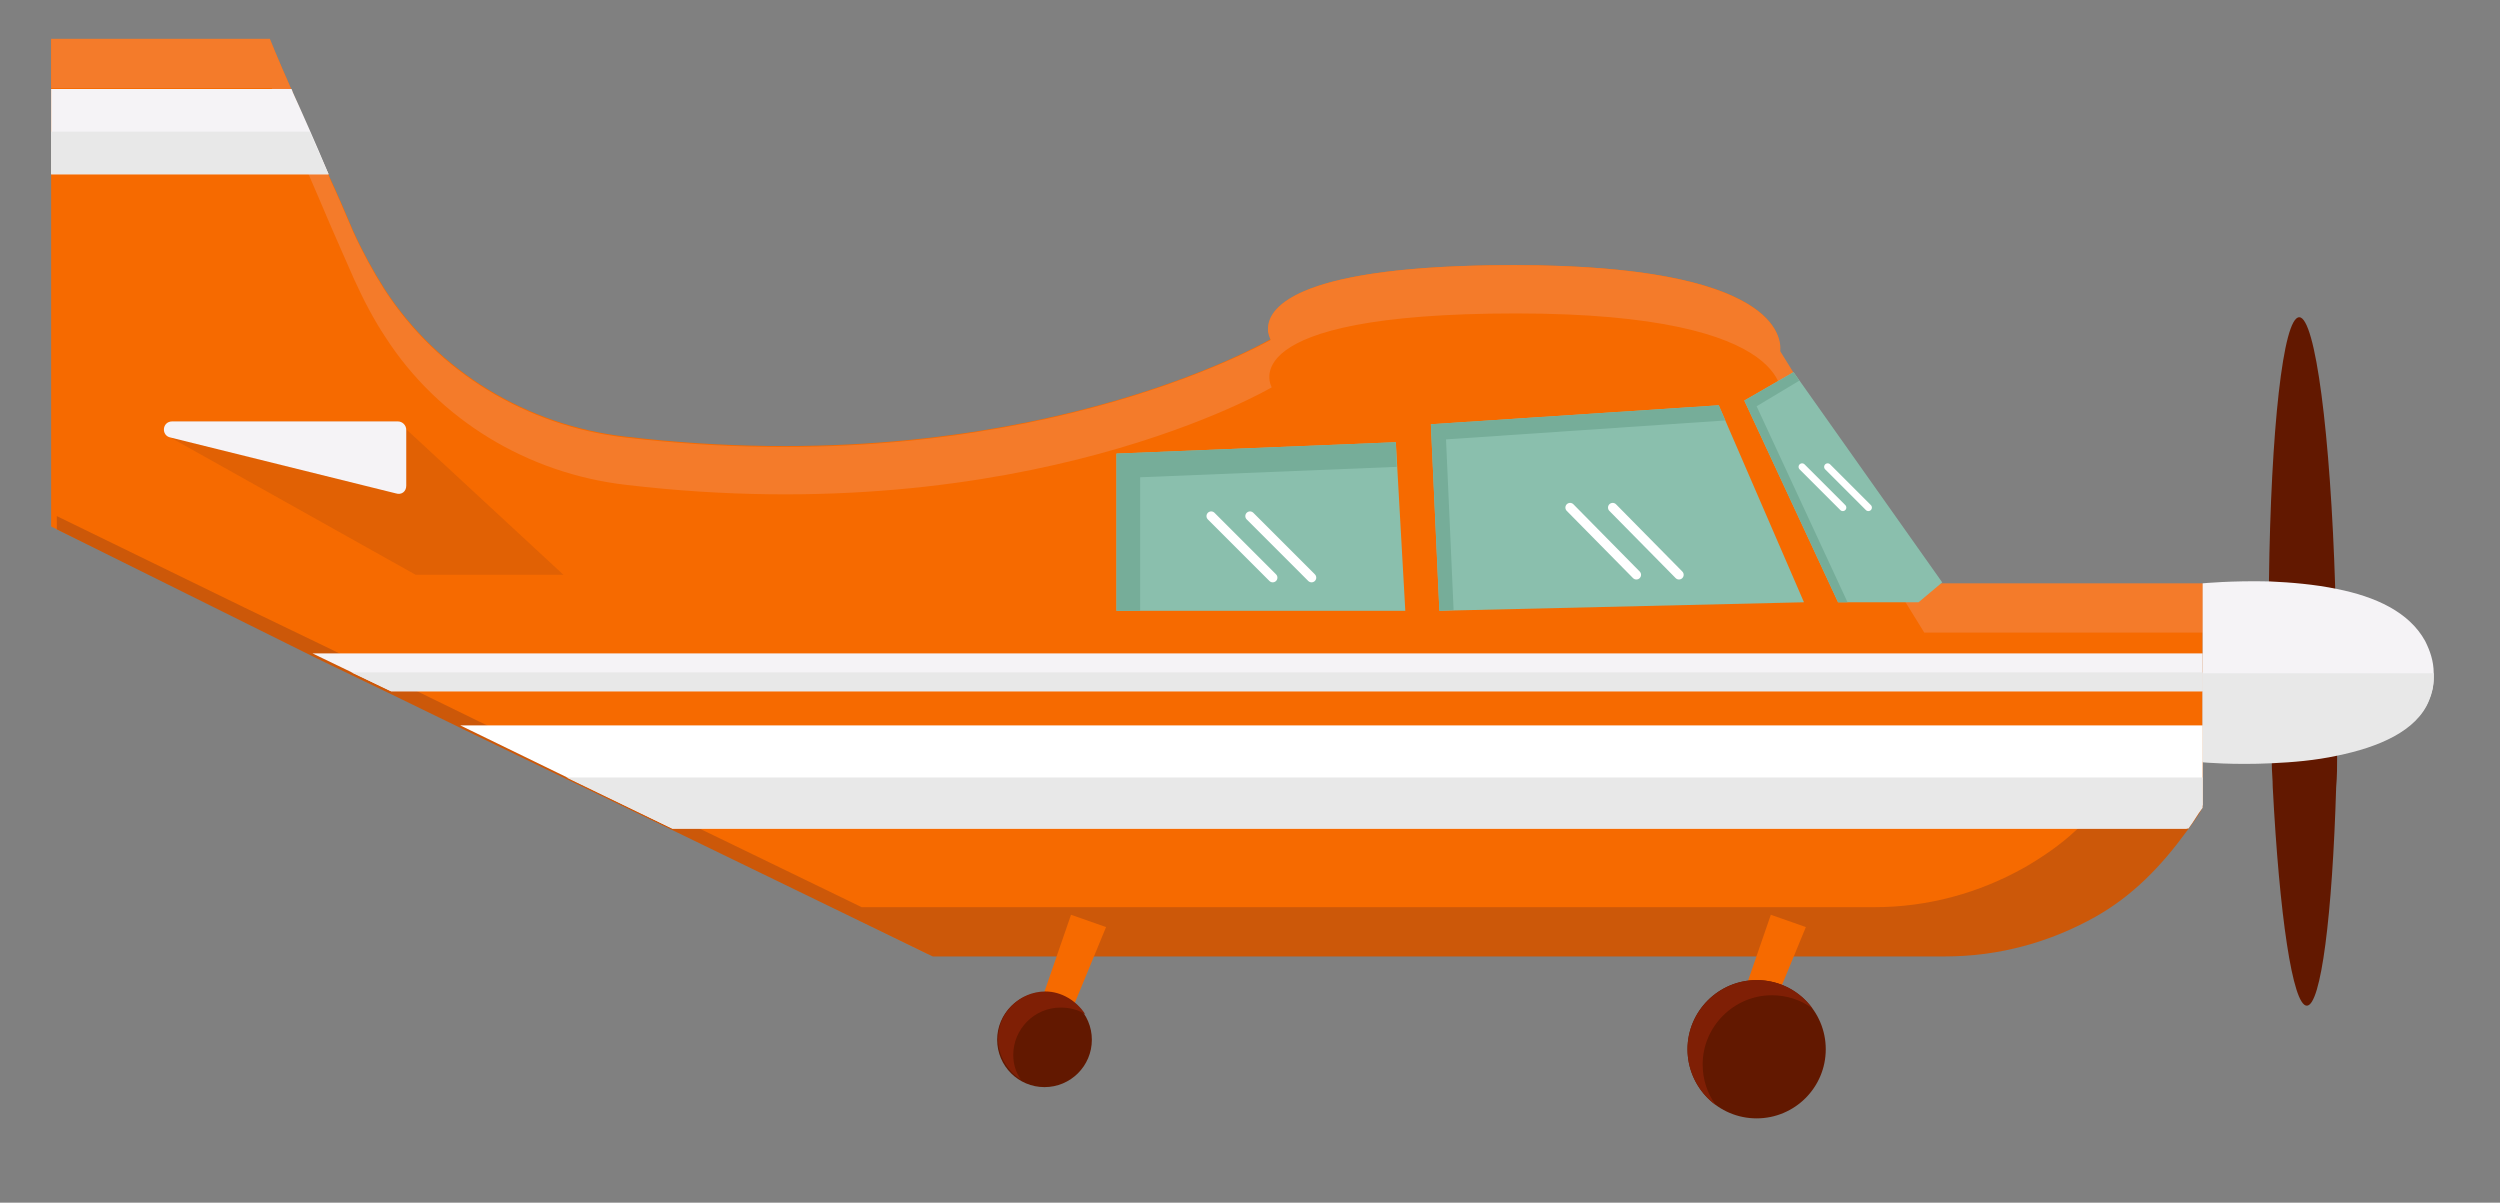 <?xml version="1.0" encoding="utf-8"?>
<!-- Generator: Adobe Illustrator 18.0.0, SVG Export Plug-In . SVG Version: 6.00 Build 0)  -->
<!DOCTYPE svg PUBLIC "-//W3C//DTD SVG 1.1//EN" "http://www.w3.org/Graphics/SVG/1.1/DTD/svg11.dtd">
<svg version="1.1" id="objects" xmlns="http://www.w3.org/2000/svg" xmlns:xlink="http://www.w3.org/1999/xlink" x="0px" y="0px"
	 viewBox="0 0 264 127" width="264" height="127" enable-background="new 0 0 264 127" xml:space="preserve">
<rect x="0" y="0" width="264" height="127" fill="#808080" stroke="none"/>
<g>
	<g>
		<g>
			<g>
				<path fill="#F66A00" d="M232.6,61.6V85c-0.5,0.9-1.1,1.7-1.7,2.5c-2.7,3.7-6.2,6.8-10.1,9c-4.8,2.7-10.2,4.2-15.9,4.2H97.9
					L71,87.5L48.6,76.6L41.3,73L33,69L5.4,55.6V4.2h23.1c0,0,0.8,1.9,2.4,5.6c1,2.3,2.3,5.3,3.9,8.9c0.8,1.7,1.6,3.6,2.5,5.7
					c1,2.2,2.1,4.2,3.3,6.1c5.7,8.8,15.1,14.4,25.4,15.6c42.3,5,68.2-10.3,68.2-10.3s-4.7-7.8,25.7-7.8c30.5,0,28,9.2,28,9.2
					l1.3,2.1l13.8,22.4H232.6z"/>
				<g>
					<path fill="#F47B2A" d="M232.6,61.5v5.3h-29.4l-13.8-22.4l-1.3-2.1c0,0,2.4-9.2-28-9.2c-30.5,0-25.8,7.8-25.8,7.8
						s-25.9,15.3-68.2,10.3c-10.4-1.2-19.8-6.9-25.4-15.6c-1.2-1.8-2.3-3.9-3.3-6.1c-0.9-2-1.7-3.9-2.5-5.7c-0.9-2.1-1.7-4-2.4-5.6
						c-0.5-1.2-1-2.4-1.4-3.3c-1.6-3.6-2.3-5.5-2.4-5.6c0,0,0,0,0,0H5.4V4.1h23.1c0,0,0.7,1.8,2.3,5.4c0,0.1,0.1,0.2,0.1,0.3
						c1,2.2,2.2,5.1,3.8,8.7c0,0.1,0.1,0.2,0.1,0.3c0.8,1.7,1.6,3.6,2.5,5.7c1,2.2,2.1,4.2,3.3,6.1c5.7,8.8,15.1,14.4,25.4,15.6
						c41.5,4.9,67.2-9.8,68.2-10.3c0,0,0,0,0,0s-0.2-0.3-0.3-0.9c0-0.1,0-0.2,0-0.4c0.1-2.2,3.2-6.6,26-6.6c27.8,0,28.2,7.7,28.1,9
						c0,0.1,0,0.1,0,0.1c0,0,0,0,0,0v0l1.3,2.1l13.8,22.4H232.6z"/>
					<path fill="#CC5809" d="M232.6,82.3v3c-0.5,0.9-1.1,1.7-1.7,2.5c-2.7,3.7-5.7,6.8-9.6,9c-4.8,2.7-10.2,4.2-15.9,4.2H98.5
						l-27-13.1l-11.2-5.4l-11.2-5.4l-7.4-3.6l-8.3-4L6,55.9v-1.4l19.9,9.7l8.3,4l7.4,3.6l21.7,10.6l0.7,0.3l10.5,5.1l16.5,8h106.9
						c5.7,0,11.1-1.5,15.9-4.2c1.9-1.1,3.8-2.4,5.4-3.9c1.7-1.5,3.3-3.2,4.7-5.1c0.1-0.1,0.2-0.2,0.2-0.3H232.6z"/>
				</g>
			</g>
			<g>
				<g>
					<g>
						<polygon fill="#F66A00" points="184.2,104.7 187,96.6 190.7,97.9 186.7,107.6 						"/>
						<g>
							<circle fill="#621800" cx="185.5" cy="110.8" r="7.3"/>
							<path fill="#7F1F05" d="M191.4,106.5c-1.2-0.9-2.7-1.4-4.3-1.4c-4,0-7.3,3.3-7.3,7.3c0,1.6,0.5,3.1,1.4,4.3
								c-1.8-1.3-3-3.5-3-5.9c0-4,3.3-7.3,7.3-7.3C188,103.5,190.1,104.7,191.4,106.5z"/>
						</g>
					</g>
					<g>
						<polygon fill="#F66A00" points="110.3,104.7 113.1,96.6 116.8,97.9 112.8,107.6 						"/>
						<g>
							<circle fill="#621800" cx="110.3" cy="109.8" r="5"/>
							<path fill="#7F1F05" d="M114.6,107.1c-0.8-0.5-1.7-0.7-2.6-0.7c-2.8,0-5,2.3-5,5c0,1,0.3,1.9,0.8,2.6
								c-1.4-0.9-2.4-2.5-2.4-4.3c0-2.8,2.3-5,5-5C112.1,104.7,113.7,105.7,114.6,107.1z"/>
						</g>
					</g>
				</g>
				<g>
					<g>
						<path fill="#621800" d="M246.9,74c0,2,0,3.9-0.1,5.8c0,1.1,0,2.2-0.1,3.3c-0.4,13.5-1.6,23.1-3.1,23.1
							c-1.5,0-2.9-9.6-3.6-23.1c0-0.8-0.1-1.6-0.1-2.5c-0.1-2.1-0.2-4.3-0.2-6.6c0-1,0-2-0.1-3c0-0.4,0-0.8,0-1.2c0-0.7,0-1.4,0-2.2
							c0-2.1,0-4.2,0-6.2c0.2-16,1.5-27.9,3.2-27.9c1.7,0,3.3,12.3,3.8,28.7c0.1,1.8,0.1,3.6,0.1,5.5c0,0.7,0,1.4,0,2.1
							c0,0.4,0,0.8,0,1.2C246.9,72,246.9,73,246.9,74z"/>
						<g>
							<path fill="#F5F3F6" d="M257,71.5c0,0.9-0.2,1.7-0.5,2.4c-1.3,3.2-5.3,4.9-9.7,5.8c-2.3,0.5-4.7,0.7-6.9,0.8
								c-4.1,0.2-7.3-0.1-7.3-0.1V61.6c0,0,3.1-0.3,7.1-0.2c2.2,0.1,4.7,0.3,7.1,0.8c4,0.8,7.6,2.4,9.3,5.5c0.5,1,0.9,2.1,0.9,3.4
								C257,71.2,257,71.4,257,71.5z"/>
							<path fill="#E8E8E8" d="M232.6,71v9.5c0,0,3.2,0.3,7.3,0.1c2.2-0.1,4.6-0.3,6.9-0.8c4.4-0.9,8.4-2.6,9.7-5.8
								c0.3-0.7,0.5-1.5,0.5-2.4c0-0.2,0-0.4,0-0.5H232.6z"/>
						</g>
					</g>
					<g>
						<g>
							<path fill="#F5F3F6" d="M34.7,18.4H5.4V9.4h25.4c0,0.1,0.1,0.2,0.1,0.3C31.9,11.9,33.2,14.8,34.7,18.4z"/>
							<path fill="#E8E8E8" d="M34.7,18.4c-0.7-1.6-1.4-3.1-2-4.5H5.4v4.5H34.7z"/>
						</g>
						<g>
							<path fill="#FFFFFF" d="M232.6,76.6V85c-0.5,0.9-1.1,1.7-1.7,2.5H71L48.6,76.6H232.6z"/>
							<path fill="#E8E8E8" d="M59.8,82.1L71,87.5h160.1c0.6-0.8,0.9-1.4,1.5-2.2l0-3.2H59.8z"/>
						</g>
						<g>
							<polygon fill="#F5F3F6" points="232.6,69 232.6,73 41.3,73 33,69 							"/>
							<polygon fill="#E8E8E8" points="37.1,71 41.3,73 232.6,73 232.6,71 							"/>
						</g>
						<g>
							<polygon opacity="0.5" fill="#CC5809" points="18,46.2 43.9,60.7 59.5,60.7 42,44.5 18.2,44.5 							"/>
							<path fill="#F5F3F6" d="M18.2,44.5H42c0.5,0,0.9,0.4,0.9,0.9v5.9c0,0.6-0.5,1-1.1,0.8L18,46.2C17,46,17.1,44.5,18.2,44.5z"/>
						</g>
					</g>
				</g>
			</g>
		</g>
		<g>
			<g>
				<g>
					<polygon fill="#8ABFAD" points="117.9,47.9 117.9,64.5 148.4,64.5 147.4,46.7 					"/>
					<polygon fill="#76AD99" points="147.5,49.3 120.4,50.4 120.4,64.5 117.9,64.5 117.9,47.9 147.4,46.7 					"/>
				</g>
				<g>
					
						<line fill="none" stroke="#FFFFFF" stroke-width="0.99" stroke-linecap="round" stroke-miterlimit="10" x1="127.9" y1="54.5" x2="134.4" y2="61"/>
					
						<line fill="none" stroke="#FFFFFF" stroke-width="0.99" stroke-linecap="round" stroke-miterlimit="10" x1="132" y1="54.5" x2="138.5" y2="61"/>
				</g>
			</g>
			<g>
				<g>
					<polygon fill="#8ABFAD" points="151.1,44.8 152,64.5 190.5,63.6 181.5,42.8 					"/>
					<polygon fill="#76AD99" points="152.7,46.4 153.5,64.4 152,64.5 151.1,44.8 181.5,42.8 182.2,44.4 					"/>
				</g>
				<g>
					
						<line fill="none" stroke="#FFFFFF" stroke-width="0.99" stroke-linecap="round" stroke-miterlimit="10" x1="165.8" y1="53.6" x2="172.8" y2="60.7"/>
					
						<line fill="none" stroke="#FFFFFF" stroke-width="0.99" stroke-linecap="round" stroke-miterlimit="10" x1="170.3" y1="53.6" x2="177.3" y2="60.7"/>
				</g>
			</g>
			<g>
				<g>
					<polygon fill="#8ABFAD" points="184.2,42.3 194.1,63.6 202.6,63.6 205.1,61.5 189.4,39.3 					"/>
					<polygon fill="#76AD99" points="195.1,63.6 194.1,63.6 184.2,42.3 189.4,39.3 190,40.2 185.5,42.9 					"/>
				</g>
				<g>
					
						<line fill="none" stroke="#FFFFFF" stroke-width="0.743" stroke-linecap="round" stroke-miterlimit="10" x1="190.3" y1="49.3" x2="194.6" y2="53.6"/>
					
						<line fill="none" stroke="#FFFFFF" stroke-width="0.743" stroke-linecap="round" stroke-miterlimit="10" x1="193" y1="49.3" x2="197.3" y2="53.6"/>
				</g>
			</g>
		</g>
	</g>
</g>
</svg>
